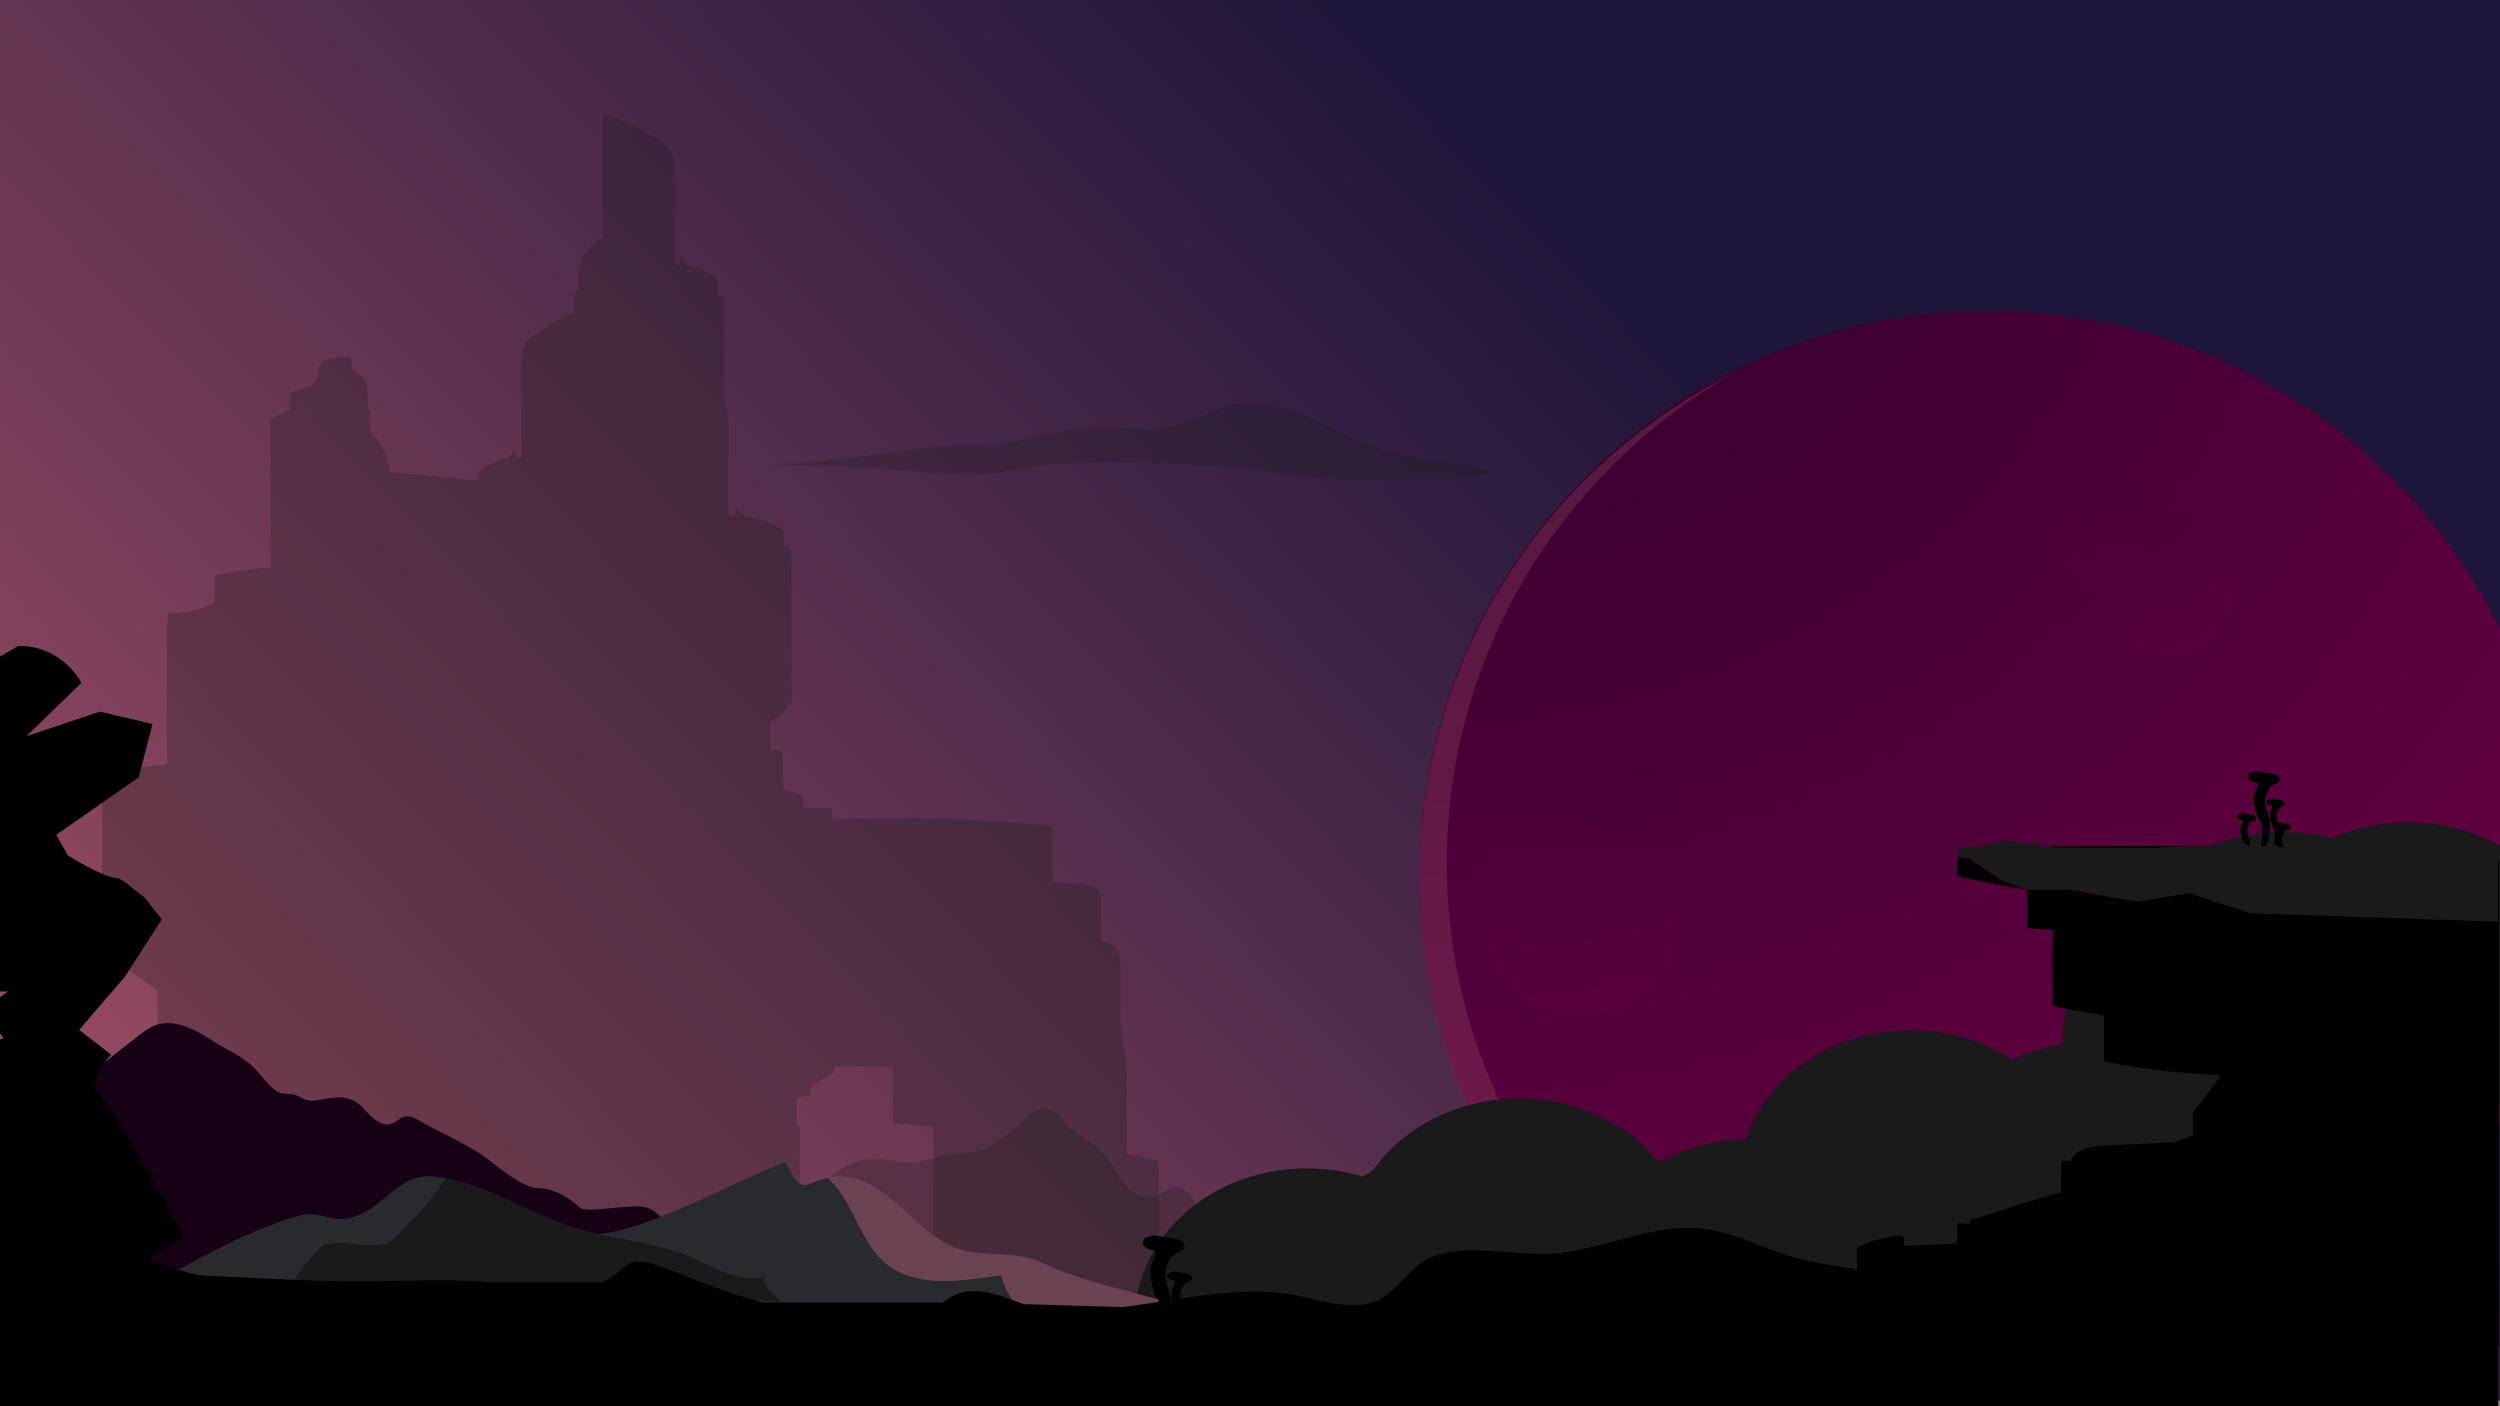 <svg xmlns="http://www.w3.org/2000/svg" xmlns:xlink="http://www.w3.org/1999/xlink" viewBox="0 0 1920 1080"><rect x="0" y="0" width="1920" height="1080" fill="#808080" stroke="none"/><defs><style>.cls-1{isolation:isolate;}.cls-2{fill:url(#Dégradé_sans_nom_24);}.cls-3{fill:url(#Dégradé_sans_nom_123);}.cls-4{opacity:0.13;fill:url(#Dégradé_sans_nom_127);}.cls-5,.cls-6{opacity:0.25;}.cls-5{fill:url(#Dégradé_sans_nom_123-2);}.cls-6{fill:url(#Dégradé_sans_nom_123-3);}.cls-11,.cls-7{fill:#1a1a1a;}.cls-8{opacity:0.44;}.cls-9{fill:#fff;}.cls-10{opacity:0.52;}.cls-11{opacity:0.27;}.cls-12{fill:#170016;mix-blend-mode:soft-light;}.cls-13{fill:#282a2e;}.cls-14{fill:#6b4350;}.cls-15{opacity:0.8;}.cls-16{fill:#1d1d1b;}</style><linearGradient id="Dégradé_sans_nom_24" x1="-171.56" y1="1625.69" x2="1278.74" y2="231.5" gradientUnits="userSpaceOnUse"><stop offset="0" stop-color="#d66777"/><stop offset="1" stop-color="#1d153a"/></linearGradient><radialGradient id="Dégradé_sans_nom_123" cx="1119.29" cy="-12.19" r="1198.26" gradientTransform="translate(-48) scale(1.03 1.02)" gradientUnits="userSpaceOnUse"><stop offset="0" stop-color="#290027"/><stop offset="1" stop-color="#6a0044"/></radialGradient><radialGradient id="Dégradé_sans_nom_127" cx="1428.73" cy="663.86" fx="1139.825" fy="870.343" r="355.1" gradientTransform="translate(-48 6.4) scale(1.03 1.02)" gradientUnits="userSpaceOnUse"><stop offset="0" stop-color="#fff"/><stop offset="0.18" stop-color="#ffe9e1"/><stop offset="0.37" stop-color="#ffd6c6"/><stop offset="0.57" stop-color="#ffc8b3"/><stop offset="0.78" stop-color="#ffc0a8"/><stop offset="1" stop-color="#ffbda4"/></radialGradient><radialGradient id="Dégradé_sans_nom_123-2" cx="1586.93" cy="318.92" fx="1753.412" fy="278.305" r="198.55" xlink:href="#Dégradé_sans_nom_123"/><radialGradient id="Dégradé_sans_nom_123-3" cx="1155.29" cy="519.11" fx="1376.778" fy="465.077" r="264.15" gradientTransform="matrix(1.03, 0, 0, 1.02, -47.86, -0.31)" xlink:href="#Dégradé_sans_nom_123"/></defs><title>Fichier 2</title><g class="cls-1"><g id="Calque_2" data-name="Calque 2"><g id="Calque_1-2" data-name="Calque 1"><rect class="cls-2" width="1920" height="1075.81"/><path class="cls-3" d="M1691.5,1075.81A437.54,437.54,0,0,0,1920,863.47V483.08a437.22,437.22,0,0,0-393-244.17c-241.33,0-437,194.47-437,434.37,0,182.07,112.71,338,272.55,402.53Z"/><path class="cls-4" d="M1712.59,1064.66H1383.72c-159.85-64.42-272.56-219.91-272.56-401.54,0-161.38,89-302.14,220.95-376.7-143.48,71-242,218-242,387.85,0,181.63,112.71,337.12,272.55,401.54H1691.5a436.55,436.55,0,0,0,51.31-24.72Q1728,1058.41,1712.59,1064.66Z"/><path class="cls-5" d="M1662.08,392.6c-1.21,0-2.4,0-3.59.13A42.11,42.11,0,1,0,1606.56,448a55.52,55.52,0,1,0,55.52-55.36Z"/><path class="cls-6" d="M1301.56,642a55.58,55.58,0,0,0-107.66-19,79.67,79.67,0,1,0,96.6,52.07A54.78,54.78,0,0,0,1301.56,642Z"/><path class="cls-7" d="M1849.72,866.14a144,144,0,0,0,70.28-18V649.48a146.81,146.81,0,0,0-129.41-5.58,147.55,147.55,0,0,0-37.85-4.9c-53.65,0-99.83,28.39-120.52,69.18-29.4,21.51-48.15,54.1-48.15,90.57,0,1,0,2.11,0,3.16a142.29,142.29,0,0,0-38.65,12,142.87,142.87,0,0,0-78.06-22.67c-59.79,0-110.3,35.27-126.59,83.65a143.73,143.73,0,0,0-66.88,17.65c-24-29.6-63.11-48.88-107.32-48.88-47.29,0-88.76,22.06-112.11,55.21-2.72,1.52-5.39,3.12-8,4.8a147.12,147.12,0,0,0-43-6.35c-73,0-132.12,52.52-132.12,117.32a107.26,107.26,0,0,0,19.35,61.15h332.94a120,120,0,0,0,12.71-15.13,122,122,0,0,0,14.62,15.13h228.49q3.57-3.6,6.8-7.45a150.36,150.36,0,0,0,19,1.21c37,0,70.35-13.47,94.33-35.18q4.1.22,8.27.23a145.71,145.71,0,0,0,56.27-11.14,148,148,0,0,0,37.91,4.9c73,0,132.12-52.52,132.12-117.31a105.61,105.61,0,0,0-10-44.82c.54-.67,1.06-1.35,1.58-2A148.67,148.67,0,0,0,1849.72,866.14Z"/><g class="cls-8"><path class="cls-9" d="M1104.4,978.15l1.46-1.14,1.77.51-.65-1.7,1-1.51-1.84.1-1.1-1.44-.5,1.76c-.59.2-1.17.41-1.75.59.5.36,1,.67,1.53,1Z"/></g><path class="cls-11" d="M890,998.81c.16-14.81.19-29.64.18-44.45s0-29.64-.18-44.46c0-2,.52-18.18-.45-18.41l-24.1-5.83q.06-25.27-.21-50.55c-.09-7.79.24-15.73-.89-23.47a83.86,83.86,0,0,0-2.19-10.2c.26-5,.42-11-.78-11.93-.21-.16-.44-.3-.65-.46q0-11.24-.12-22.47c-.06-9.78.68-20.25-.46-30a15.59,15.59,0,0,0-1.26-5.51c-2.48-4.9-7.92-7.65-13.35-9.29,0-5.41-.05-10.82-.11-16.22-.07-6,.51-12.5-.45-18.42-1.7-10.44-18.42-8.58-25.9-8.86l-11-.41c.25-18.5.38-43.39-.92-43.53a1077,1077,0,0,0-168.06-4.83c-.08-5.33-.2-8.82-.35-8.82-7.26.09-14.51,0-21.77-.22.08-4.42,0-8.75-.72-9.06q-7.29-3.1-14.7-5.91-.12-8.79-.34-17.57c-.07-3,.66-6.85-.62-9.76s-2.86-2.52-6.82-2.4c-.78,0-1.56.06-2.34.11q0-10.38-.19-20.76V555c6.73-4.14,12.34-9.25,15.94-15.62,2-3.46.51-15,.54-17.4.19-14,.23-28,.22-42s0-28-.22-42c0-1.88.66-17.16-.54-17.39-1.82-.36-3.62-.76-5.42-1.14.38-4.91.78-11.66-.85-12.68a73.9,73.9,0,0,0-29.33-10.16c-.56-.47-1.12-.93-1.64-1.43-1.08-1-2.23-3.48-3.53-4.07-.75-1.51-1.18-1.11-1.27,1.21-.25.68-.5,1.36-.74,2s-.45,1.08-.68,1.61q-2.13-.06-4.26,0,.06-16.51,0-33c-.06-15.39,1.29-31.51-1-46.84-.36-2.44-.92-4.31-2.22-5.42q0-11.58,0-23.16c0-14,0-28-.18-42,0-1.88.52-17.16-.42-17.4-1.41-.35-2.81-.75-4.22-1.13.3-4.91.62-11.66-.66-12.68A49.7,49.7,0,0,0,528,204.1c-.44-.47-.88-.94-1.28-1.43-.84-1-1.73-3.48-2.74-4.07q-.88-2.26-1,1.2l-.57,2c-.17.54-.35,1.08-.53,1.61-1.1-.05-2.21-.06-3.32,0q.06-16.52,0-33c0-15.39,1-31.51-.75-46.84-.33-2.91-.88-5-2.38-6a4.82,4.82,0,0,0-.84-2.8A113.68,113.68,0,0,0,462.83,88c-.05,0-.43,18.75-.43,17.6-.15,13.93-.18,27.87-.17,41.8q0,17.45.12,34.88c-9.25,6.61-17,14.08-17.65,26.12-.27,4.87-.44,9.75-.58,14.64-.83.45-1.64.93-2.45,1.44s-.63,11.59-.5,15.86a113.53,113.53,0,0,0-37.05,22.4,4.82,4.82,0,0,0-.84,2.8c-1.5,1-2,3.08-2.39,6-1.75,15.33-.7,31.45-.74,46.84q0,16.51,0,33c-1.11,0-2.22,0-3.32,0-.18-.54-.37-1.07-.53-1.61s-.38-1.36-.58-2.05q-.11-3.46-1-1.2c-1,.59-1.9,3-2.74,4.07-.4.49-.85,1-1.28,1.43a49.7,49.7,0,0,0-22.82,10.16c-.81.65-1,3.59-.92,6.92q-33.87-3.57-67.81-6.36c-.22-1.44-.43-2.88-.68-4.3a45.36,45.36,0,0,0-8.26-20.08,43,43,0,0,0-5.8-6.32c-.11-3.35-.3-8.44-.39-12.21V315l-1.62.36c-.07-5.71-.25-11.4-.68-17.06-.57-7.48-5.62-11.77-11.87-14.28,0-4.81-.15-9.34-.5-9.38-5.85-.62-12.25-.82-17.79,1.47-6.14,2.55-7.42,7.11-7.87,12.88-1.53,11.2-14,6.65-20.28,13.37-.88.94-.94,7.38-.82,12.79a64.17,64.17,0,0,0-14.23,6.58c-1.19.73-.52,22.57-.49,20.46-.18,16.46-.22,32.93-.21,49.39,0,2.93.2,25.64.39,44.38a250.62,250.62,0,0,0-42.66,6c-.71.16-.52,23.43-.49,20.46,0,.22,0,.45,0,.67a87.84,87.84,0,0,1-35.79,8.09c-1.07,0-1,75.64-.55,115.61L79,593.49c-.58.07-.53,23.55-.49,20.46-.18,16.46-.22,32.93-.21,49.39s0,32.94.21,49.4c0,2.82-1.37,19.34.49,20.46,14.33,8.61,28.72,17.29,41.92,27.56.07,3.93.13,7.84.12,11.69-.06,20.65-.71,41.64-.38,62.47a48.32,48.32,0,0,0-8.12,6.4c-.53.51-.75,3.23-.82,6.53l-1.67.51c-.82.25-.53,23.29-.5,20.46-.18,16.46-.21,32.93-.2,49.39s0,32.94.2,49.4c0,1.49.38,11.65.5,17.07v3.39c2.65-.56,5.25-1.23,7.82-2a40.72,40.72,0,0,1,10.79-.82c.19,18.53.48,43.65.51,48.73v.93c19.91-1.38,41.71-3.64,57.28-17.34a575.77,575.77,0,0,0,188.21,17.31c.19,0,.34-1,.46-2.57,35.23,8,72.95,8.28,109.31,10.21l126.84,6.73c.15,0,.77-55,.77-59.4V983.4l1.62-.07c1.15-.05.6-55,.6-59.41,0-14,0-28-.17-42,0,1.77.6-16.75-.43-17.4-.62-.39-1.25-.74-1.88-1.08q0-10.22,0-20.43c3.39-.56,6.8-1.09,10.21-1.55.43-.06.7-2.8.87-7.09q8.78-5.1,17.1-11c.33-.24.51-2,.6-4.34q19.21.15,38.42-.3,3.29.72,6.54,1.5c-.18,18.39-.24,42.39.88,42.48l30.62,2.59c-.22,5.9,0,16,.05,14.38-.16,14.81-.19,29.64-.19,44.45s0,29.64.19,44.46c.07,6-.59,12.55.45,18.42,1.41,8,11,9.65,17.7,11.3,4.64,1.15,9.3,2.19,14,3.17,0,3.65.16,6.75.57,6.85l10,2.37v22.26l58.42-8.47c.42-.06.69-2.46.86-6.27l15.36.21c.08,7.47.15,12.72.19,12.72a147.86,147.86,0,0,0,55.06-13.88C890.52,1016.79,890.06,996.57,890,998.81Z"/><path class="cls-11" d="M543.48,949.63s25.52-1.69,37.43-8.46,15.31-16.91,32.33-22,30.62-27.06,52.74-28.75,27.23,5.08,40.84,1.69,22.12-6.76,37.43-6.76,37.43-20.3,45.94-28.75,20.41-6.77,27.22,5.07,25.52,11.84,39.13,37.21,30.63,22,39.13,15.22,15.32,0,23.82,10.15,23.82,5.07,39.14,25.37,25.52,30.44,37.43,25.36,22.12,0,34,5.08,44.23-13.53,44.23-13.53c20.42-5.08,18.72-23.68,37.43-23.68s15.32,18.6,35.73,22,40.84,67.65,40.84,67.65H528.17Z"/><path class="cls-12" d="M758.12,1047.52c-9.94-1.65-34.78-8.23-41.4-8.23s-23.19-11.53-34.78-16.46-18.21,9.87-23.18,4.93-5-6.58-14.91-3.29-24.83,1.65-36.43-9.87-23.18-4.94-38.08-11.53-29.81-21.4-29.81-32.92-6.62-13.17-14.9-18.1-16.56-21.4-28.16-24.69-46.36,4.93-51.33,0-18.22-14.82-31.46-14.82S378.9,892.79,369,886.2s-33.12-18.1-39.75-21.39-14.9-11.53-23.18-4.94-14.9,4.94-26.5-8.23-24.84-8.23-36.43-6.59-11.59-4.94-21.52-4.94-11.6-3.29-23.19-16.46-23.18-16.46-33.12-23-23.18-14.82-36.43-14.82-18.21,6.59-39.74,23.05S44.4,858.22,34.46,866.45c-8.29,6.87-22.34,6.86-34.46,7.63v173.5C145.34,1047.86,766.89,1049,758.12,1047.52Z"/><path class="cls-13" d="M768.84,979.4c-29.51,4.2-61.84,9.78-85.74-7-22.61-15.74-27.05-50.46-47.68-67.8-16.81,3.71-19.62,14.85-32.11-12.15-28,10.89-55.08,24.91-82.91,36.67-24.17,10.21-42.55,17.45-68.42,19.6a242.74,242.74,0,0,0-41,7.33c-42.35,11.34-80.64,37.36-123.49,47.2,3.4.52-1.73,8.08-2,16.39,24.85,13.34,51.67,15.16,79.6,15.05,46.61-.18,92.49,3.14,139,5.24a1727.78,1727.78,0,0,0,196.42-2.83q51.59-3.54,102.94-9.65c3.75-.44,7.52-.73,11.29-1C793.71,1016.47,775.13,1003.61,768.84,979.4Z"/><path class="cls-14" d="M931.89,1013.86c-38.79-19.66-88.56-24-128.78-42.83-20.36-9.55-36.2-6.48-58.13-9.67-39.27-5.7-61.44-60.58-103.26-57.65a43.12,43.12,0,0,0-6.3.91c20.63,17.34,25.07,52.06,47.68,67.8,23.9,16.76,56.23,11.18,85.74,7,6.29,24.21,24.87,37.07,45.92,47.12,18.81-1.09,37.87-.07,56.45-3.26C892.08,1019.67,910.27,1013.55,931.89,1013.86Z"/><path d="M1750.55,598.18c-.32-2.52-2.68-3.3-4.86-3.69l-.15,0a17.24,17.24,0,0,0-5.6-1l-6.69-1.12a2.12,2.12,0,0,0-1.77.47c-2.2.21-4.13.88-4.47,2.49a2,2,0,0,0-.42,1.88c.74,2.27,3.91,3.57,7.16,4.1l.06,2.38c-.22.82-.42,1.66-.61,2.5a1.14,1.14,0,0,0-.15.23,2.2,2.2,0,0,0-.66.9,15.35,15.35,0,0,0-.71,2.33,2,2,0,0,0-.68,1.44c-.37,6,1.09,10.89,2.93,16.49a2.06,2.06,0,0,0,1.17,1.26,29.52,29.52,0,0,1,1.26,2.88c.15.42.27.83.4,1.25a80.31,80.31,0,0,1,.34,12,2.18,2.18,0,0,0,.14.92,30,30,0,0,1-.84,3.22c-.82,2.58,3.25,3.68,4.07,1.12.38-1.19.67-2.39.93-3.59a1.67,1.67,0,0,0,.77-1.23c.82-5.17,1.66-10.38.78-15.61-.06-.33-.14-.67-.22-1a2.09,2.09,0,0,0,0-.93,74.23,74.23,0,0,0-2.7-8.3,51.39,51.39,0,0,1-.41-6.95,3,3,0,0,0,.19-.4,36.89,36.89,0,0,1,3.19-7.11c1.29-2.06,2.9-2.09,4.64-3.22A3.18,3.18,0,0,0,1750.55,598.18Z"/><path d="M1755,616.84c-.19-1.51-1.61-2-2.92-2.21l-.09,0a10.35,10.35,0,0,0-3.35-.57l-4-.67a1.3,1.3,0,0,0-1.06.28c-1.31.12-2.47.53-2.67,1.49a1.19,1.19,0,0,0-.25,1.13c.44,1.36,2.33,2.14,4.28,2.45l0,1.43c-.13.49-.26,1-.37,1.5l-.09.13a1.5,1.5,0,0,0-.4.54,10.94,10.94,0,0,0-.42,1.4,1.28,1.28,0,0,0-.41.87c-.22,3.58.66,6.52,1.76,9.88a1.27,1.27,0,0,0,.7.75,17.53,17.53,0,0,1,.75,1.72c.1.25.16.5.24.75a47.28,47.28,0,0,1,.21,7.18,1.33,1.33,0,0,0,.08.55,17.69,17.69,0,0,1-.5,1.93c-.49,1.54,1.94,2.2,2.44.67.22-.72.4-1.43.55-2.15a1,1,0,0,0,.47-.74c.49-3.1,1-6.22.46-9.35,0-.2-.08-.4-.13-.61a1.32,1.32,0,0,0,0-.56,43.58,43.58,0,0,0-1.62-5,31.83,31.83,0,0,1-.25-4.16,1.75,1.75,0,0,0,.11-.24,22,22,0,0,1,1.92-4.26c.77-1.23,1.74-1.25,2.78-1.93A1.91,1.91,0,0,0,1755,616.84Z"/><path d="M1732.48,628c-.19-1.5-1.61-2-2.92-2.2l-.09,0a10.31,10.31,0,0,0-3.35-.57l-4-.67a1.28,1.28,0,0,0-1.07.28c-1.31.12-2.47.52-2.67,1.49a1.18,1.18,0,0,0-.25,1.13c.44,1.36,2.33,2.13,4.28,2.45l0,1.43c-.13.49-.25,1-.37,1.5l-.09.13a1.37,1.37,0,0,0-.39.54,9.27,9.27,0,0,0-.43,1.4,1.28,1.28,0,0,0-.41.86c-.22,3.59.66,6.53,1.76,9.88a1.21,1.21,0,0,0,.7.75,18.82,18.82,0,0,1,.75,1.73,7.24,7.24,0,0,1,.24.75,47.28,47.28,0,0,1,.21,7.18,1.2,1.2,0,0,0,.09.55c-.14.64-.3,1.28-.51,1.93-.49,1.54,1.94,2.2,2.44.66.22-.71.4-1.43.55-2.15a1,1,0,0,0,.47-.73c.49-3.1,1-6.22.46-9.35,0-.2-.08-.41-.13-.61a1.18,1.18,0,0,0,0-.56,43.58,43.58,0,0,0-1.62-5,31.88,31.88,0,0,1-.25-4.17,1.63,1.63,0,0,0,.11-.23,22.13,22.13,0,0,1,1.92-4.27c.77-1.23,1.74-1.24,2.78-1.92A1.91,1.91,0,0,0,1732.48,628Z"/><path d="M1759.18,635c-.19-1.51-1.6-2-2.91-2.21h-.09a10.35,10.35,0,0,0-3.35-.58l-4-.67a1.27,1.27,0,0,0-1.06.29c-1.32.12-2.47.52-2.68,1.49a1.19,1.19,0,0,0-.25,1.12c.44,1.36,2.34,2.14,4.29,2.46l0,1.42q-.2.75-.36,1.5a.42.42,0,0,0-.09.14,1.39,1.39,0,0,0-.4.54,8.86,8.86,0,0,0-.42,1.4,1.18,1.18,0,0,0-.41.86c-.22,3.58.65,6.52,1.76,9.88a1.21,1.21,0,0,0,.7.75c.27.56.53,1.13.75,1.72.09.25.16.5.24.75a47.34,47.34,0,0,1,.2,7.18,1.3,1.3,0,0,0,.09.55c-.14.64-.3,1.29-.5,1.93-.5,1.55,1.94,2.21,2.43.67a20.6,20.6,0,0,0,.56-2.15,1,1,0,0,0,.46-.73,28.6,28.6,0,0,0,.47-9.36c0-.2-.08-.4-.13-.61a1.33,1.33,0,0,0,0-.56,42.8,42.8,0,0,0-1.62-5,31.89,31.89,0,0,1-.24-4.17,1.33,1.33,0,0,0,.11-.24,22.92,22.92,0,0,1,1.91-4.26c.78-1.23,1.74-1.25,2.78-1.93A1.9,1.9,0,0,0,1759.18,635Z"/><path d="M909.51,956.4c-.43-3.34-3.56-4.38-6.47-4.9l-.2,0a23.08,23.08,0,0,0-7.44-1.28l-8.89-1.48a2.86,2.86,0,0,0-2.36.63c-2.91.27-5.48,1.16-5.93,3.31a2.64,2.64,0,0,0-.56,2.49c1,3,5.19,4.74,9.52,5.45l.07,3.16q-.43,1.65-.81,3.33a1.57,1.57,0,0,0-.2.3,3,3,0,0,0-.88,1.2,20.46,20.46,0,0,0-.94,3.1,2.76,2.76,0,0,0-.91,1.92c-.49,7.94,1.46,14.47,3.9,21.91a2.72,2.72,0,0,0,1.56,1.67c.6,1.26,1.19,2.52,1.67,3.83.2.55.35,1.11.53,1.66a106.08,106.08,0,0,1,.45,15.93,2.72,2.72,0,0,0,.2,1.22c-.31,1.42-.66,2.85-1.12,4.28-1.1,3.42,4.31,4.89,5.4,1.48a45.15,45.15,0,0,0,1.23-4.77,2.23,2.23,0,0,0,1-1.63c1.09-6.88,2.2-13.8,1-20.75-.07-.44-.17-.89-.29-1.35a2.73,2.73,0,0,0,0-1.24,97.75,97.75,0,0,0-3.6-11,70.35,70.35,0,0,1-.54-9.24,3.26,3.26,0,0,0,.25-.53,49.46,49.46,0,0,1,4.24-9.45c1.73-2.73,3.86-2.77,6.17-4.27C908.11,960.87,909.86,959.2,909.51,956.4Z"/><path d="M915.37,981.2c-.25-2-2.13-2.62-3.87-2.93l-.12,0a13.79,13.79,0,0,0-4.46-.77l-5.32-.88a1.69,1.69,0,0,0-1.41.37c-1.75.16-3.29.7-3.56,2a1.59,1.59,0,0,0-.33,1.5c.58,1.8,3.1,2.84,5.7,3.26l0,1.9c-.17.65-.33,1.32-.49,2l-.12.18a1.79,1.79,0,0,0-.52.72,13.1,13.1,0,0,0-.57,1.86,1.63,1.63,0,0,0-.54,1.14c-.29,4.76.87,8.67,2.34,13.13a1.62,1.62,0,0,0,.93,1c.36.75.71,1.51,1,2.29.12.34.21.67.32,1a62.62,62.62,0,0,1,.27,9.54,1.72,1.72,0,0,0,.12.74c-.19.85-.4,1.7-.67,2.56-.66,2,2.58,2.93,3.23.88a26.54,26.54,0,0,0,.74-2.85,1.33,1.33,0,0,0,.62-1c.65-4.12,1.32-8.27.62-12.43q-.08-.4-.18-.81a1.68,1.68,0,0,0,0-.74,59.84,59.84,0,0,0-2.15-6.61,42.12,42.12,0,0,1-.33-5.53,1.87,1.87,0,0,0,.15-.32,29.42,29.42,0,0,1,2.54-5.67c1-1.63,2.31-1.65,3.7-2.55A2.54,2.54,0,0,0,915.37,981.2Z"/><g class="cls-8"><g class="cls-15"><path class="cls-16" d="M559.23,983.13l-.54-.21a3,3,0,0,1-.42-.18l.23.09Z"/><path class="cls-16" d="M547.67,978.05a2.52,2.52,0,0,1-.35-.14s0,0,.14,0A1,1,0,0,1,547.67,978.05Z"/><path class="cls-16" d="M549.48,979.13l-.35-.1c-.55-.22-1-.44-1.26-.56s0,0,.18,0c.46.19.89.36,1.27.53S549,979,549.48,979.13Z"/><path class="cls-16" d="M543.63,976.43l.2.09c-.06,0-.41-.17-.49-.19l.35.17c-.08,0-.22-.09-.33-.13.1.09-.26,0-.2,0l-.39-.18c-.16-.06-.11,0-.27-.06a8.93,8.93,0,0,0-1-.38c-.16-.08-.56-.26-.72-.35s-.38-.12-.62-.2h0a1.34,1.34,0,0,0-.39-.14,3.54,3.54,0,0,0-.45-.2c-.14,0,.19.16-.19.05s-.53-.19-.88-.32c0,0-.5-.27-.49-.3a5,5,0,0,1,.76.23,2.31,2.31,0,0,0-.37-.2c-.27-.1-.1,0-.36-.09a.8.8,0,0,1-.23-.23l-.25-.09c.38.11-.15-.21.08-.15.49.15,1.2.4,1.84.66a7.71,7.71,0,0,0,1,.42c.08,0-.13,0,.15.1s-.15-.12.47.14c.4.22,1.24.56,1.71.77s0,.06.62.33c0,0,.17.07.32.13S543.69,976.44,543.63,976.43Z"/><path class="cls-16" d="M543.43,977a4.06,4.06,0,0,1-.42-.14c-.37-.14-.36-.17-.37-.2a6.12,6.12,0,0,1,.61.22C543.62,977,543.48,977,543.43,977Z"/><path class="cls-16" d="M538.62,974.83a.79.79,0,0,1-.31-.08,7,7,0,0,1-.74-.31c0-.05-.2-.14.14,0A3.19,3.19,0,0,1,538.62,974.83Z"/><path class="cls-16" d="M548,979.17a6.2,6.2,0,0,1-.87-.28c-.32-.15-.68-.22-1-.37,0,0-.07,0,.13,0,.61.24.59.16,1.18.4A5.37,5.37,0,0,1,548,979.17Z"/><path class="cls-16" d="M543.92,977.45a4.42,4.42,0,0,1-.57-.2c-.23-.09-.2-.1-.17-.1a5.08,5.08,0,0,1,.58.2C544,977.44,543.89,977.42,543.92,977.45Z"/><path class="cls-16" d="M541.5,976.42l-.33-.12c-.21-.09-.09-.06-.1-.08l.35.12C541.57,976.41,541.53,976.41,541.5,976.42Z"/><path class="cls-16" d="M543,977.17l-.56-.19c-.08-.05-.27-.15,0-.05a4.35,4.35,0,0,1,.51.19C543.15,977.18,543.14,977.2,543,977.17Z"/><path class="cls-16" d="M540.63,976.15c-.14,0-.11,0-.08,0a6.16,6.16,0,0,0-.67-.2c0-.05-.51-.2-.79-.32s-.24-.2.33,0a6.77,6.77,0,0,1,1.05.42S540.47,976.08,540.63,976.15Z"/><path class="cls-16" d="M536.1,974.09h-.21c-.47-.15-1.09-.43-1.34-.51-.1-.07.21,0-.33-.24-.16-.1-.06-.12.24,0,.78.27.91.48,1.61.7C535.88,974,535.88,974,536.1,974.09Z"/><path class="cls-16" d="M542.43,977l-.5-.14-.45-.2a3.06,3.06,0,0,1,.6.17C542.33,976.92,542.52,977,542.43,977Z"/><path class="cls-16" d="M542.08,977a2.76,2.76,0,0,1-.56-.26,1.13,1.13,0,0,1,.25.06c.22.08.4.14.57.22S542.08,977,542.08,977Z"/><path class="cls-16" d="M545.07,978.36l-.51-.17c-.13-.05-.16-.08,0-.05C544.8,978.21,545.23,978.38,545.07,978.36Z"/><path class="cls-16" d="M538.81,976c-.11,0-.48-.16-.43-.17l.38.11S538.91,976.06,538.81,976Z"/><path class="cls-16" d="M562,984.22l-.08,0,0,0Z"/><path class="cls-16" d="M544.9,979c-.38-.1-1.26-.37-1-.26.53.2-.18,0,0,.12a1.55,1.55,0,0,0-.5-.12s.09.05.18.08c-.22-.06-.93-.28-1.28-.35L540.7,978c-.15,0,.11,0-.1,0,.09,0-.24-.15-.36-.22l-.16,0c-.32-.13-.1-.1,0-.1s-.29-.1-.34-.12a4.4,4.4,0,0,0,.66.15l-.37-.14a5.35,5.35,0,0,0,.68.21l.18,0c.45.16.86.22,1.34.39a5,5,0,0,0,.79.25l-.26,0a10.06,10.06,0,0,1,1,.34l-.15,0C544,978.8,544.55,978.93,544.9,979Z"/><path class="cls-16" d="M544.15,978.8h0l.32.09Z"/><path class="cls-16" d="M542.12,978.1l-.18-.05Z"/><path class="cls-16" d="M529.69,972.15c-.33-.13,0,0,0,0S529.91,972.23,529.69,972.15Z"/><path class="cls-16" d="M541.27,977.87h0v0Z"/><path class="cls-16" d="M544.15,979s-.21-.07-.08,0S544.15,979,544.15,979Z"/><path class="cls-16" d="M544.42,979.19l-.1,0h.1Z"/><path class="cls-16" d="M542.33,978.58h0l0,0Z"/><path class="cls-16" d="M541.3,978.46c.43.14-.1,0,.16.13a2.66,2.66,0,0,0-.49-.13c-.07,0,.29.09.07,0a4.44,4.44,0,0,0-.58-.2l0,0c-.22-.1-.56-.24-.19-.18s.51.15.87.23C540.87,978.33,541.42,978.48,541.3,978.46Z"/><path class="cls-16" d="M536,976.56a1.48,1.48,0,0,1-.35-.09C535.56,976.41,535.91,976.5,536,976.56Z"/><path class="cls-16" d="M543.12,979.12a1,1,0,0,1-.27,0c-.15-.06,0,0,.14,0Z"/><path class="cls-16" d="M538.17,978.34c.45.12.41.18,1.08.35a2.84,2.84,0,0,1-.51-.15c.23.09-.57-.08-.4,0l-1.35-.31a3.28,3.28,0,0,0-.56-.19h-.07c-.05-.06.08,0-.41-.19l-.09,0c.17,0,.21,0,.46.1-.1,0,.14,0-.07-.05.29,0,.7.13.82.12S538.34,978.32,538.17,978.34Z"/><path class="cls-16" d="M536.19,977.74c-.12,0-.27-.07-.18-.06a1.44,1.44,0,0,1,.33.08Z"/><polygon class="cls-16" points="538.45 978.6 538.49 978.6 538.59 978.63 538.45 978.6"/><polygon class="cls-16" points="536.3 978.08 536.32 978.08 536.35 978.09 536.3 978.08"/><path class="cls-16" d="M537.05,978.44a3.48,3.48,0,0,1-.41-.1Z"/><path class="cls-16" d="M535.59,978.05l.38.08c-.28,0,.36.13.56.19-.27,0,.08.13,0,.18l.12,0a2.82,2.82,0,0,0-.73-.06,1.44,1.44,0,0,0-.46-.08c.27.07.25.11.24.13l-.17-.08c-.24,0-.44-.12-.67-.15.06,0,.07,0,0,0l-.09,0a1.69,1.69,0,0,0-.56-.07,11.51,11.51,0,0,0-1.29-.38l-.17,0c.22,0,0,0,0,0-.6-.15-.11-.14-.62-.27.47.07.26,0,.41,0h0c.27,0,1.26.2,1.72.24.26.1.73.18,1,.29l.41.08C535.76,978.06,535.34,978,535.59,978.05Z"/><path class="cls-16" d="M536.87,978.55l.11,0Z"/><path class="cls-16" d="M537.08,978.65l.22.07Z"/><polygon class="cls-16" points="522.41 973.71 522.43 973.72 522.23 973.7 522.21 973.69 522.41 973.71"/><path class="cls-16" d="M524.14,974.41a.85.85,0,0,1-.24-.08A.66.66,0,0,1,524.14,974.41Z"/><path class="cls-16" d="M537.11,978.86l.08,0Z"/><path class="cls-16" d="M535.85,978.62c-.15,0,.07,0-.06-.07S536,978.64,535.85,978.62Z"/><polygon class="cls-16" points="535.13 978.41 535.12 978.4 535.19 978.42 535.13 978.41"/><path class="cls-16" d="M537.47,979.13c-.2,0-.24,0-.2-.06S537.56,979.13,537.47,979.13Z"/><polygon class="cls-16" points="536.06 978.75 535.99 978.71 536.04 978.73 536.06 978.75"/><path class="cls-16" d="M531.36,978s-.23,0-.47,0a4.6,4.6,0,0,0-.55-.12s-.17-.13.29-.06S531.4,977.93,531.36,978Z"/><path class="cls-16" d="M532.51,978.4c.32,0,.14.07.43.1s0,.08.49.22c-.32-.07-.38,0-.11,0-.54-.08-.73-.08-1.25-.17a3.81,3.81,0,0,0-.79-.19s0-.09-.33-.14a4.87,4.87,0,0,1,.77,0,4.52,4.52,0,0,0,.82.14S532.45,978.38,532.51,978.4Z"/><path class="cls-16" d="M518.47,974.09l-.56-.06c-.36-.08-.26-.11-.61-.19,0-.08,0-.13.39-.07a5.16,5.16,0,0,1,.5.13C518.58,974,518.34,974,518.47,974.09Z"/><polygon class="cls-16" points="533.32 978.82 533.24 978.78 533.36 978.82 533.32 978.82"/><path class="cls-16" d="M523.09,976l-.31,0c-.34-.08-.65-.15-.66-.23s0,0,.28,0a3.7,3.7,0,0,1,.52.12C523,975.93,523.24,976,523.09,976Z"/><path class="cls-16" d="M525.49,976.89a1.61,1.61,0,0,1,.45.18,3,3,0,0,1-.55,0c-.61-.08-.4-.16-.84-.27.3,0,.69.07,1,.12Z"/><path class="cls-16" d="M538.48,980.43l-.12,0h.14S538.51,980.43,538.48,980.43Z"/><path class="cls-16" d="M518.21,974.73a1.7,1.7,0,0,1-.68-.1c-.24-.07-.18-.1-.22-.14a2.42,2.42,0,0,1,.72.11C518.14,974.65,518.36,974.73,518.21,974.73Z"/><path class="cls-16" d="M533.18,979.4l-.2,0Z"/><path class="cls-16" d="M530.54,978.81c-.13,0-.45-.1-.3-.11a3.14,3.14,0,0,1,.56.09C530.7,978.79,530.86,978.86,530.54,978.81Z"/><path class="cls-16" d="M536.66,975.69c.2.08.3.14.63.26-.11,0-.37-.12-.29-.07a2.51,2.51,0,0,0,.77.4c-.21-.08-.38-.16-.68-.25-.12,0-.18,0-.11,0a2.33,2.33,0,0,0-.39-.11c-.29,0,.21.18,0,.17s0-.1-.43-.26a4.4,4.4,0,0,0-.74-.15c-.05,0,0,0,0,0a6.3,6.3,0,0,0-1-.29,21.14,21.14,0,0,1-2-.84c0-.05.22-.06.31-.1l-.26-.09a3.34,3.34,0,0,0,1.05.18c.29.07.16.08.49.18s.4.1.6.16l1.72.62C535.83,975.35,536.92,975.75,536.66,975.69Z"/><path class="cls-16" d="M538,980.61h-.09l.86.18-.19,0,.5.19c-.14,0-1,0-1.27,0-.44,0-.07,0-.3-.08s-.52-.08-.35,0l-.73-.14h-.17a4.65,4.65,0,0,0-.65-.15c-.15,0,.12.05-.1,0,.24,0-.35-.14-.15-.18l-.31,0s.52,0,.25,0l-.17,0c.25,0,.73,0,1,0A15.11,15.11,0,0,1,538,980.61Z"/><path class="cls-16" d="M528.21,978.27a1,1,0,0,1-.28,0c-.22,0-.21-.07-.08-.07S528.22,978.25,528.21,978.27Z"/><path class="cls-16" d="M529.41,978.61a.59.59,0,0,1-.17,0c-.1,0,0,0,.15,0S529.42,978.61,529.41,978.61Z"/><path class="cls-9" d="M533,979.73l.1,0Z"/><path class="cls-16" d="M533.39,979.89c-.23,0-.22,0-.14,0S533.43,979.89,533.39,979.89Z"/><polygon class="cls-9" points="537.84 980.92 537.87 980.93 537.71 980.92 537.69 980.92 537.84 980.92"/><polygon class="cls-16" points="534.56 980.28 534.97 980.31 534.73 980.3 534.56 980.28"/><path class="cls-16" d="M538.18,981.05a.85.85,0,0,1-.22,0Z"/><path class="cls-16" d="M537.27,980.93l0,0Z"/><path class="cls-16" d="M536.3,980.79c-.22,0,0,0,0,0-.38-.07.14,0-.11-.08C536.25,980.76,536.41,980.79,536.3,980.79Z"/><path class="cls-16" d="M542.2,982.51c-.34,0,.18.1-.13.1l-.15,0c.16.06-.8,0-.61,0l-.18,0a1.21,1.21,0,0,0-.35,0s.08,0,0,0c-.34,0-.68-.06-.94-.09h.09a3.13,3.13,0,0,1-.61-.1h-.2c.5,0-.27-.14.49-.11-.22,0,.3,0,.45,0a4.62,4.62,0,0,1,.68,0C541.35,982.37,542,982.44,542.2,982.51Z"/><path class="cls-16" d="M525.91,978.36a1.81,1.81,0,0,1-.42-.05c-.14,0,0,0,.18,0A.52.52,0,0,1,525.91,978.36Z"/><path class="cls-16" d="M538.9,981.43l.11,0Z"/><path class="cls-16" d="M530.19,979.61h-.05v0C530.23,979.6,530.18,979.6,530.19,979.61Z"/><path class="cls-16" d="M529.92,979.64H530S529.94,979.64,529.92,979.64Z"/><path class="cls-16" d="M528.87,979.46l-.11,0c-.29-.09-.43-.09-.78-.18.15,0,0-.06.33,0a4.41,4.41,0,0,1,.58.1S529.35,979.54,528.87,979.46Z"/><polygon class="cls-16" points="542.71 982.71 542.65 982.7 542.71 982.71 542.71 982.71"/><polygon class="cls-16" points="529.02 979.49 529.04 979.49 529.12 979.51 529.02 979.49"/><polygon class="cls-16" points="557.81 983.89 557.69 983.88 557.8 983.89 557.81 983.89"/><path class="cls-16" d="M527.73,979.24h0Z"/><path class="cls-16" d="M541.78,982.63l0,0Z"/><polygon class="cls-16" points="542.23 982.72 542.2 982.71 542.22 982.71 542.23 982.72"/><path class="cls-16" d="M542.4,982.77h0Z"/><path class="cls-16" d="M540.19,982.53c-.14,0,0,0,.07,0S540.2,982.52,540.19,982.53Z"/><path class="cls-16" d="M539.35,982.44c.1,0-.11,0,0,0S539.68,982.46,539.35,982.44Z"/><path class="cls-16" d="M541.3,982.68h0Z"/><polygon class="cls-16" points="540.27 982.55 540.09 982.53 540.15 982.53 540.32 982.55 540.27 982.55"/><path class="cls-16" d="M527.3,979.46c-.32,0-.36-.09-.12-.05S527.36,979.46,527.3,979.46Z"/><path class="cls-16" d="M527.72,979.59c-.24,0-.16-.06,0,0C527.78,979.57,527.84,979.59,527.72,979.59Z"/><path class="cls-16" d="M526.55,979.39c-.22,0-.06,0,0,0S526.71,979.4,526.55,979.39Z"/><path class="cls-16" d="M524,979c-.09,0-.57-.12-.36-.14S524,979,524,979Z"/><path class="cls-16" d="M523.53,979c.07,0-.22,0-.06,0Z"/><polygon class="cls-16" points="523.74 979.01 523.68 978.99 523.73 979.01 523.74 979.01"/><polygon class="cls-16" points="523.51 979 523.4 978.96 523.53 979 523.51 979"/><path class="cls-16" d="M523.78,979.27c-.14,0-.23,0-.09,0S523.75,979.26,523.78,979.27Z"/><path class="cls-16" d="M539,982.88h-.29c-.35,0-.23-.07-.09-.07C539,982.82,539,982.86,539,982.88Z"/><path class="cls-16" d="M531.18,981.9c-.12,0-.09,0-.07,0S531.52,981.92,531.18,981.9Z"/><polygon class="cls-16" points="533.74 982.44 533.87 982.42 533.86 982.45 533.74 982.44"/></g></g><path class="cls-7" d="M300.79,952.86c14.23-13.32,30.46-29.61,41.55-48,30.79,5.74,62.37,24.55,91,35.3,27.79,10.44,57.7,11.94,86.16,21,21.16,6.7,46.79,26.83,69.39,18.39-7.65,4.25,4.7,13.08,12.21,22.84-7.53-9.8-109,2.38-125.08,2.43-41.79.13-83.57-.36-125.34-1.18-43.49-.85-91.32,2.11-137.59-.36A215.27,215.27,0,0,1,246,958.45C255.81,948.67,288.14,962.64,300.79,952.86Z"/><path class="cls-13" d="M228.45,933.94c17.58-5.05,25.44,5.82,41.95,1,26.69-7.72,34.46-34.57,64.17-31.29,2.58.29,5.18.69,7.77,1.17-11.09,18.38-27.32,34.67-41.55,48-12.65,9.78-45-4.19-54.82,5.59a215.27,215.27,0,0,0-32.91,44.8c-33.49-1.8-66.15-6.43-95.74-17.43C151.3,967.44,190.53,944.83,228.45,933.94Z"/><rect x="118.07" y="1007.35" width="759" height="55.89"/><path class="cls-11" d="M650.34,352c-23.78,2.89-47.62,5-71.63,5,51.87-.12,102.32,2.76,154,7.33,22.61,2,40.46-2.64,62.63-6,37.31-5.58,79-3.36,116.67-1.51,50.75,2.49,101.63,13.76,151.86,11.31,24.73-1.21,60.4,1.94,83.48-5.5-31.8-10.25-64.9-8.46-94.58-20.33-31.75-12.7-63.29-35.29-98.68-32.22-17.9,1.55-30,10.61-47.56,15.44-20.79,5.7-43.16,3.47-64.86,3.5-23.25,0-44.75,6.57-67.3,11-17,3.34-33.44.08-50.74,2.2C699.19,345.23,674.8,349,650.34,352Z"/><polygon class="cls-7" points="1522.29 649.68 1539.21 645.49 1582.93 651.07 1656.27 651.07 1715.5 648.28 1762.04 651.07 1876.28 659.46 1920 660.15 1920 707.86 1729.61 701.37 1683.07 686 1643.08 692.45 1589.98 683.21 1557.55 683.21 1539.21 676.22 1513.83 659.46 1503.95 658.06 1503.95 651.07 1522.29 649.68"/><path d="M1918.59,660.56v47.3l-190.39-6.49L1681.66,686l-40,6.45-53.09-9.24h-32.44l-18.33-7-25.39-16.76-8.91-1.26v1.41c-.3,5.72-.77,13.07,0,13.25q26.55,6.27,53.52,10.59c0,3.13,0,6.26,0,9.39,0,1.49-.33,19.91.21,19.95l19.38,1.39c-.12,8.78-.23,17.25-.23,18.62,0,9.4,0,18.8.12,28.2,0,1.26-.34,11.54.3,11.69q19.29,4.34,39,6.78c0,8,0,16,.12,24,0,1.25-.31,11.55.3,11.68,29.51,6.22,59.45,9,89.51,10.65a338.64,338.64,0,0,1-21.08,27.81c-1,1.19-.3,11.74-.3,11.68,0,2.13,0,4.26,0,6.39l-13.36,5.47-46.51,2.29c-9,.45-18.93.21-27,4.52a15.75,15.75,0,0,0-7.26,7.5c-2.33,0-4.66,0-7-.09-.27,0-.43,11.55-.52,24.52-23.47,5.57-46.34,14.79-69.38,20.87a11.53,11.53,0,0,0-.29,3.24l-3.88-.21a25,25,0,0,0-5.7-.3c-.32,0-.51,6.42-.6,15.58-3.51.17-7,.36-10.52.49l-29.89,1.13c-.07-1.07-.12-2.15-.21-3.22-.07-.83.12-2.85-.4-3.56-1-1.42-1.69-1-3.89-.79a89.09,89.09,0,0,0-10.9,1.67,92.78,92.78,0,0,0-20.65,7.27c-.64.31-.31,13-.3,11.68,0,1.68,0,3.36,0,5-11.88-1.64-23.69-3.56-35.4-6-43.31-9.07-64.55-30.54-109-24.76-27.54,3.59-53.88,14.2-80.76,18-32.3,4.49-72.56-8.44-101.91,3.65-16.46,6.75-27.13,29.11-45.23,34.7-22,6.8-48.9-5.31-70.73-7.4-40.63-3.91-80.74,5.91-120.93,10.91l-75.52-2.24c-14.48-4.86-28.76-11.86-44.77-9.43-7.32,1.11-12.82,4.49-18.12,8.16H585.69c-22.13-6.08-43.66-14-66.15-23C477,960.13,487,972.53,462.47,985H376.82c-3.34-.48-6.72-.85-10.13-1-32.06-1.73-64.59.26-96.69,0-38.7-.3-73.82-2.57-111.45-4.17-14.86-.62-30.54-8.95-45.69-12.89l28.91-16.58s-8.9-16.19-20.27-36.29h0l-.64-1.1c-8.83-15.59-19-33.35-27.71-47.67l-5-8.61-2.11-2.9c-5.26-8.3-9.34-14.1-11.2-15.43-8.81-6.31,10.56-28.4,10.56-28.4L60.77,791,96,750l.32-.5,27.79-43.26h0l0-.08-.11-.14.11-.18L111,689.24l-11.22-8.76a40.43,40.43,0,0,0-7.47-5.24l-1-.65-1.23-.18a4.76,4.76,0,0,0-.94-.14l-.79-.12-.27,0-.3,0c-9.26-1.22-32.57-15.29-35.5-17.07l-.08-.05L52,656.9l-8.81-15.78L106.55,597l10.57-41-40.5-9.47L20.27,565.4l42.26-41S48.43,496,14.1,496L0,504.3V761.43H6.24L0,765.86v27.73l2.66,3.71-2.66,1V1080H1918.59v-46.73l.71.19V660.57Z"/><path d="M1581.53,651.07h73.33l31.61-1.49c-20.47,0-40.94.17-61.4.22l-52.18.12-.89-.06Z"/></g></g></g></svg>